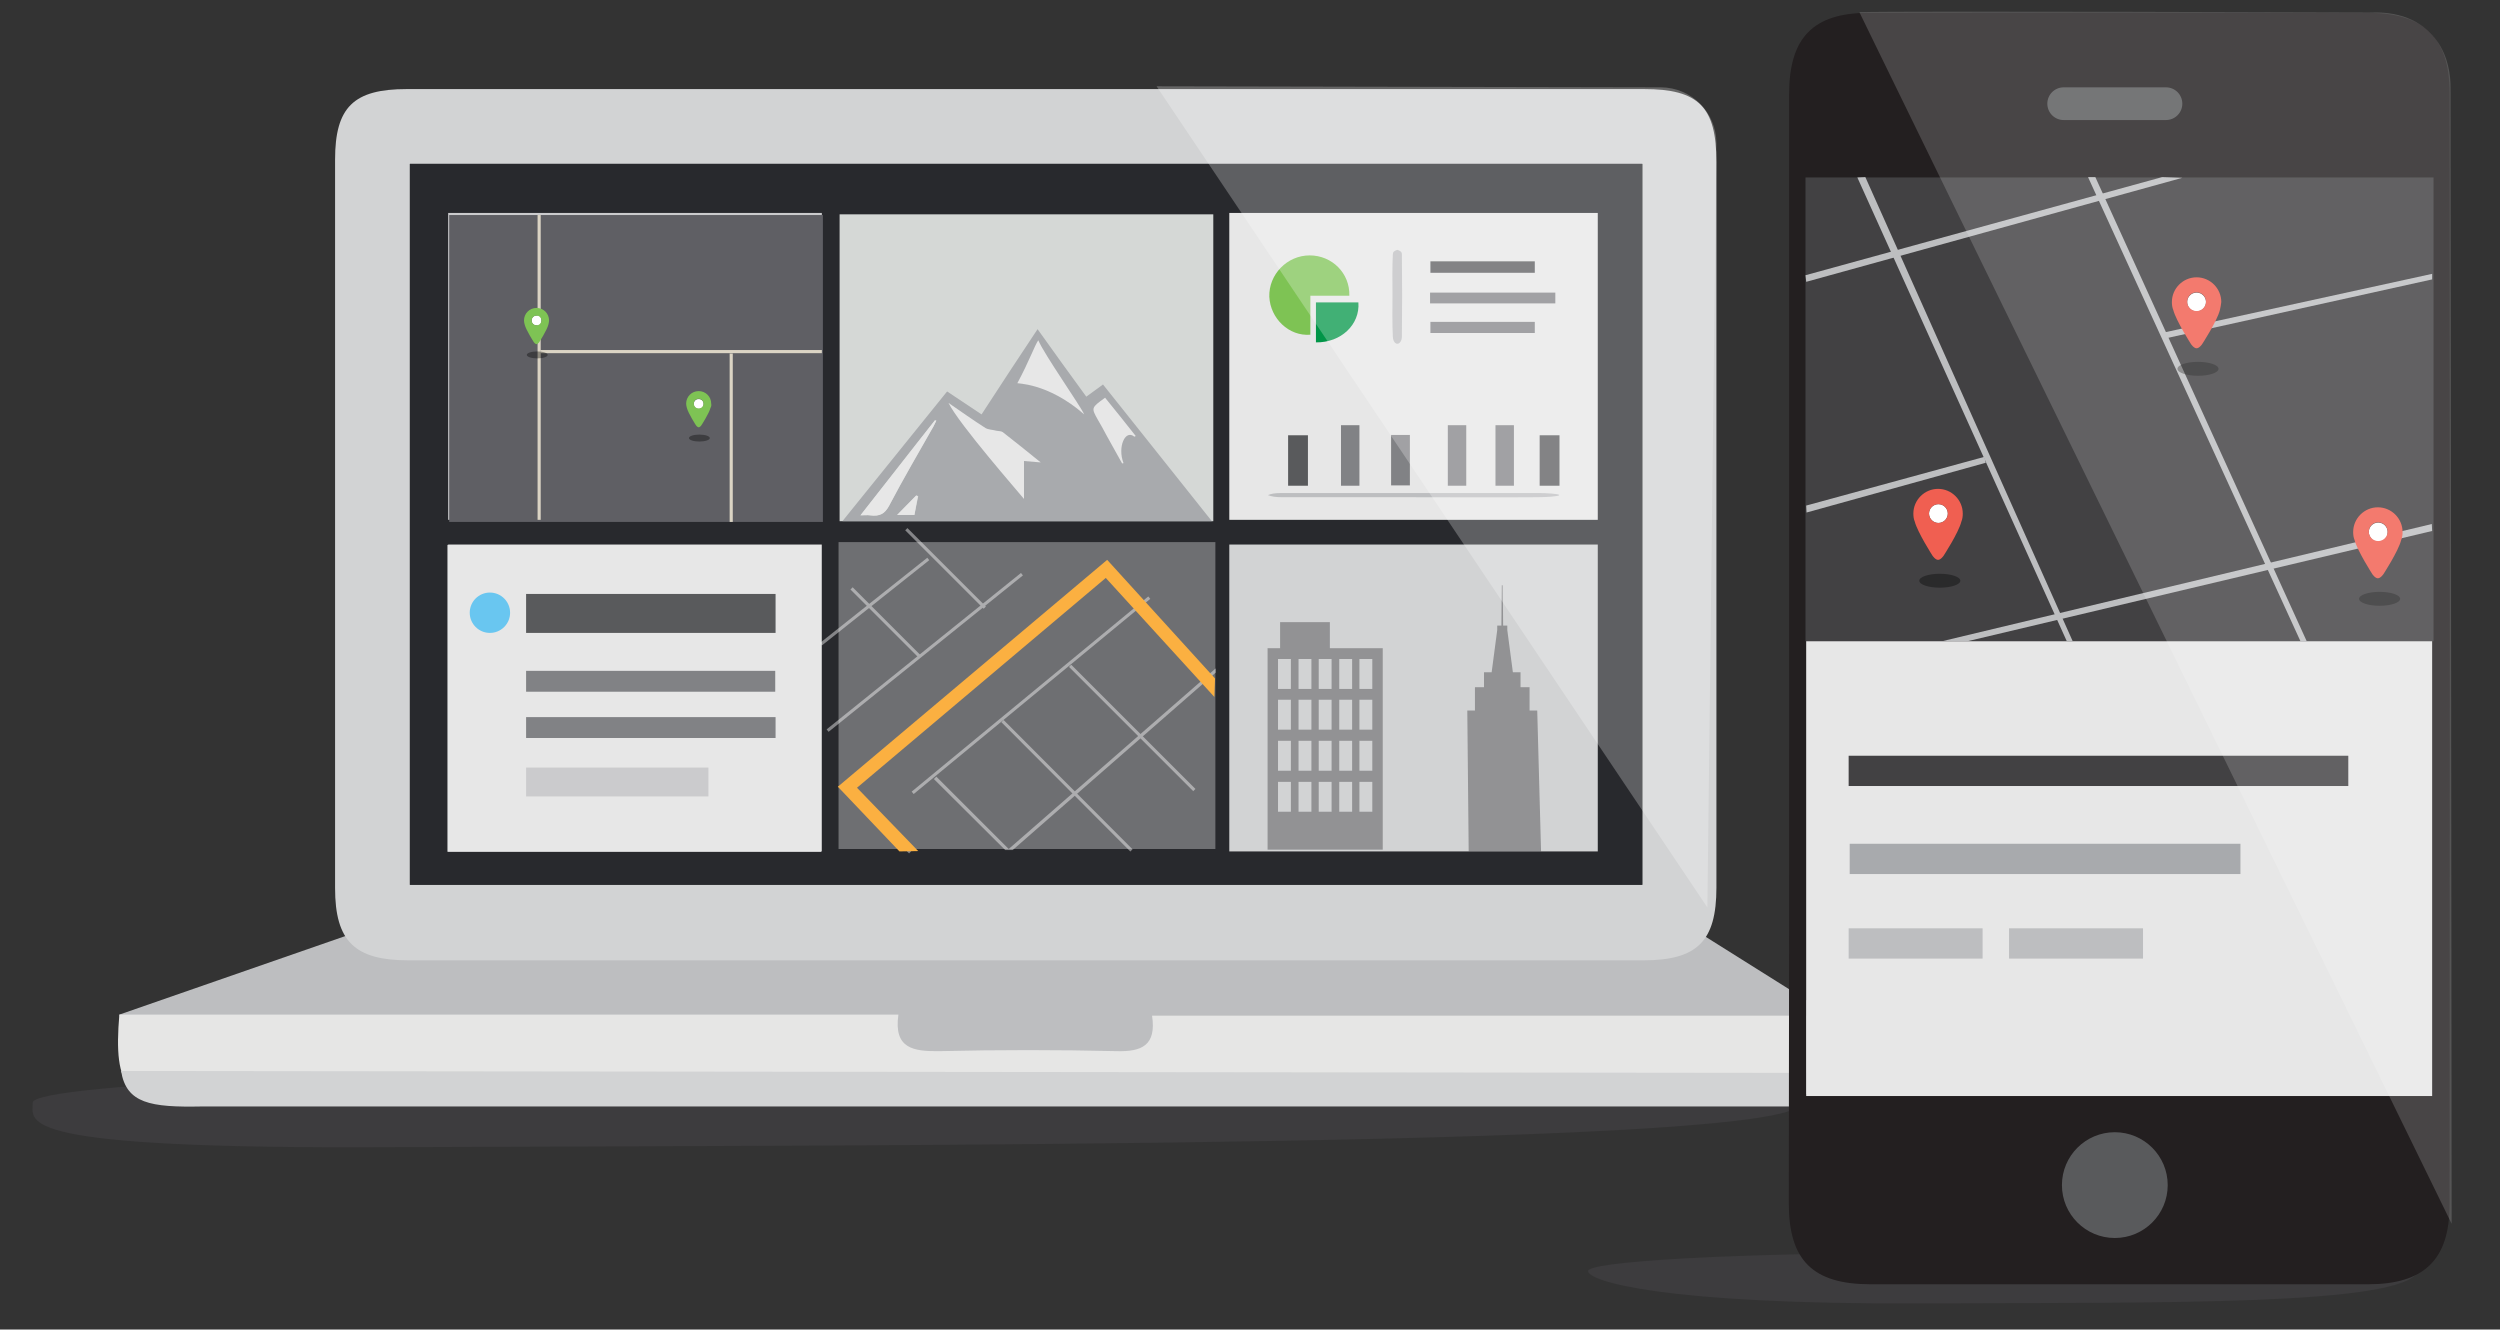 <svg xmlns="http://www.w3.org/2000/svg" xmlns:xlink="http://www.w3.org/1999/xlink" id="Layer_1" x="0" y="0" enable-background="new 0 0 718.5 382.1" version="1.1" viewBox="0 0 718.5 382.1" xml:space="preserve"><rect x="0" y="0" width="718.5" height="382.1" fill="#333333" stroke="none"/><polygon fill="#BDBEC0" points="34.3 291.6 101.9 268.1 488.4 268.1 533.3 296.3 524.2 306.2 37.8 304.7"/><path fill="#424143" d="M517.4,316.9c2,12.8-265.2,12.2-405.5,12.8C3.2,330.3,9.4,322.6,9.4,316.9	c0-5.7,113.7-10.3,254-10.3S516.5,311.3,517.4,316.9z" opacity=".67"/><g><g><path fill="#D2D3D4" d="M294.8,276c-59.1,0-118.3,0-177.4,0c-15.5,0-21.1-5.5-21.1-20.8c0-69.8,0-139.5,0-209.3 c0-15.1,5.3-20.3,20.6-20.3c118.5,0,237.1,0,355.6,0c15.7,0,20.8,5.1,20.8,21c0,69.5,0,139,0,208.5c0,15.4-5.5,20.9-21,20.9 C413.1,276,354,276,294.8,276z M472,47.1c-118.5,0-236.3,0-354.2,0c0,69.5,0,138.4,0,207.2c118.3,0,236.2,0,354.2,0 C472,185.2,472,116.5,472,47.1z"/><path fill="#E6E6E5" d="M34.3,291.6c74.7,0,149,0,223.9,0c-1.4,9.8,4.3,10.6,11.9,10.5c16.9-0.4,33.9-0.4,50.8,0 c7.2,0.2,11.5-1.6,10.2-10.2c74.7,0,149.2,0,224.9,0c-0.5,5.4-0.5,10.9-1.7,16.1c-1.5,6-6.1,9.1-12.3,9.5 c-2.8,0.1-5.6,0.1-8.3,0.1c-159,0-318,0-477,0C36.6,317.5,32.5,312.9,34.3,291.6z"/><path fill="#28292D" d="M472,47.1c0,69.3,0,138,0,207.2c-118,0-235.8,0-354.2,0c0-68.9,0-137.7,0-207.2 C235.6,47.1,353.5,47.1,472,47.1z"/></g></g><path fill="#D2D3D4" d="M554.2,308.4c-1.5,6-6,9.1-12.3,9.5c-2.8,0.1-5.5,0.1-8.3,0.1c-158.5,0-317.1,0-475.6,0	c-14.8,0.3-21.7-0.9-23.2-10.2L554.2,308.4z"/><rect width="107.4" height="88.2" x="128.8" y="61.2" fill="#CBCBCD"/><rect width="105.9" height="88.2" x="353.3" y="61.2" fill="#E7E7E7"/><rect width="107.4" height="88.2" x="128.8" y="156.5" fill="#CBCBCD"/><rect width="108.3" height="88.2" x="241" y="155.8" fill="#6E6F72"/><rect width="105.9" height="88.2" x="353.3" y="156.5" fill="#D2D3D4"/><g><rect width="107.4" height="88.2" x="129.1" y="61.8" fill="#5F5F64"/><rect width=".9" height="87.6" x="154.5" y="61.8" fill="#DBD4C4"/><rect width="80.9" height=".9" x="155.3" y="100.6" fill="#DBD4C4"/><rect width=".9" height="48.4" x="209.7" y="101.6" fill="#DBD4C4"/><g><circle cx="154.2" cy="92.1" r="1.4" fill="#FFF"/><g><path fill="#7EC354" d="M157.6,93.3c-0.4,1.6-2.6,5-2.6,5s-0.4,0.6-0.8,0.6c-0.4,0-0.8-0.6-0.8-0.6s-2.2-3.4-2.6-5 c-0.1-0.4-0.2-0.8-0.2-1.2c0-2,1.6-3.6,3.6-3.6c2,0,3.6,1.6,3.6,3.6C157.8,92.5,157.7,92.9,157.6,93.3z M154.2,90.7 c-0.8,0-1.4,0.6-1.4,1.4c0,0.8,0.6,1.4,1.4,1.4c0.8,0,1.4-0.6,1.4-1.4C155.6,91.3,155,90.7,154.2,90.7z"/><ellipse cx="154.4" cy="102" fill="#020202" opacity=".36" rx="3" ry="1"/></g></g><g><circle cx="200.8" cy="116.1" r="1.4" fill="#FFF"/><g><path fill="#7EC354" d="M204.2,117.2c-0.4,1.6-2.6,5-2.6,5s-0.4,0.6-0.8,0.6c-0.4,0-0.8-0.6-0.8-0.6s-2.2-3.4-2.6-5 c-0.1-0.4-0.2-0.8-0.2-1.2c0-2,1.6-3.6,3.6-3.6c2,0,3.6,1.6,3.6,3.6C204.5,116.5,204.4,116.9,204.2,117.2z M200.8,114.6 c-0.8,0-1.4,0.6-1.4,1.4c0,0.8,0.6,1.4,1.4,1.4c0.8,0,1.4-0.6,1.4-1.4C202.2,115.3,201.6,114.6,200.8,114.6z"/><ellipse cx="201" cy="125.9" fill="#020202" opacity=".36" rx="3" ry="1"/></g></g></g><rect width="107.4" height="88.2" x="128.6" y="156.6" fill="#E7E7E7"/><rect width="71.6" height="6" x="151.2" y="192.8" fill="#818285"/><rect width="52.4" height="8.3" x="151.2" y="220.6" fill="#CBCBCD"/><rect width="71.7" height="6" x="151.2" y="206.1" fill="#818285"/><rect width="71.7" height="11.2" x="151.2" y="170.7" fill="#595A5C"/><g opacity=".43"><defs><rect id="SVGID_1_" width="107.1" height="88.2" x="242.3" y="156.1" opacity=".43"/></defs><clipPath id="SVGID_2_"><use overflow="visible" xlink:href="#SVGID_1_"/></clipPath><path fill="none" stroke="#818285" stroke-miterlimit="10" d="M349.3,195.3" clip-path="url(#SVGID_2_)"/><path fill="none" stroke="#818285" stroke-miterlimit="10" d="M268.5,195.3" clip-path="url(#SVGID_2_)"/><rect width=".9" height="137.2" x="296.3" y="131.1" fill="#FFF" clip-path="url(#SVGID_2_)" transform="matrix(0.636 0.771 -0.771 0.636 261.922 -156.309)"/><rect width="32.1" height=".9" x="322.5" y="186" fill="#FFF" clip-path="url(#SVGID_2_)" transform="matrix(0.677 0.736 -0.736 0.677 246.589 -188.957)"/><rect width="59.3" height=".9" x="298.9" y="211.9" fill="#FFF" clip-path="url(#SVGID_2_)" transform="matrix(0.707 0.707 -0.707 0.707 246.359 -170.097)"/><rect width="52.5" height=".9" x="280.3" y="225.4" fill="#FFF" clip-path="url(#SVGID_2_)" transform="matrix(0.706 0.708 -0.708 0.706 250.123 -150.665)"/><polygon fill="#FFF" points="289.9 245.3 268.4 223.9 269.1 223.2 289.9 244 349.5 192 350.1 192.7" clip-path="url(#SVGID_2_)"/><rect width="13.2" height=".9" x="250.2" y="239.9" fill="#FFF" clip-path="url(#SVGID_2_)" transform="matrix(0.719 0.695 -0.695 0.719 239.245 -110.925)"/><rect width=".9" height="95.1" x="274.4" y="132.7" fill="#FFF" clip-path="url(#SVGID_2_)" transform="matrix(0.627 0.779 -0.779 0.627 242.98 -146.965)"/><rect width="31.9" height=".9" x="255.8" y="162.9" fill="#FFF" clip-path="url(#SVGID_2_)" transform="matrix(0.707 0.707 -0.707 0.707 195.115 -144.254)"/><rect width="38.8" height=".9" x="231.1" y="174.5" fill="#FFF" clip-path="url(#SVGID_2_)" transform="matrix(0.707 0.707 -0.707 0.707 197.123 -125.894)"/><rect width=".9" height="54.7" x="256.9" y="140.8" fill="#FFF" clip-path="url(#SVGID_2_)" transform="matrix(0.622 0.783 -0.783 0.622 228.941 -137.956)"/></g><g><rect width="107.4" height="88.2" x="241.3" y="61.6" fill="#D5D8D6"/><g><path fill="#A8AAAD" d="M242.1,149.8c10.2-12.6,20-24.8,30.1-37.3c3.3,2.2,6.4,4.3,9.9,6.6c5.3-8.2,10.6-16.2,16.1-24.5 c4.8,6.7,9.3,13,14,19.4c1.6-1.2,3.1-2.2,4.8-3.5c10.4,13.1,20.7,26,31.3,39.3C312.8,149.8,277.7,149.8,242.1,149.8z M247.3,148.1 c1.3,0,2-0.1,2.7,0c2.9,0.4,4.3-0.5,5.5-2.7c4.1-7.7,8.5-15.3,12.8-22.9c0.3-0.5,0.5-1.1,0.8-1.6c-0.1,0-0.3-0.1-0.4-0.1 C261.6,129.7,254.6,138.8,247.3,148.1z M262.8,148c0.4-1.8,0.7-3.6,1.1-5.4c-0.2-0.1-0.3-0.1-0.5-0.2c-1.7,1.8-3.5,3.5-5.5,5.6 C259.8,148,261.2,148,262.8,148z"/><path fill="#E7E7E7" d="M272.6,115.8c3.5,2.4,7,4.9,10.6,7.2c0.8,0.5,2.1,0.5,3.2,0.8c0.6,0.1,1.4,0.1,1.8,0.4 c3.6,2.8,7.2,5.7,10.9,8.7l-4.8-0.4l0,10.9C293.2,142,275.6,121.9,272.6,115.8z"/><path fill="#E7E7E7" d="M292.4,110.1c3.4-6.3,5-10.9,6-12.3c1.8,4.2,12.1,18.8,13.2,21.3C301,109.8,291.9,110.3,292.4,110.1z"/><path fill="#E7E7E7" d="M247.3,148.1c7.3-9.3,14.4-18.3,21.4-27.3c0.1,0,0.3,0.1,0.4,0.1c-0.3,0.5-0.5,1.1-0.8,1.6 c-4.3,7.6-8.8,15.2-12.8,22.9c-1.2,2.2-2.6,3.1-5.5,2.7C249.3,148,248.5,148.1,247.3,148.1z"/><path fill="#E7E7E7" d="M322.9,133.1c-0.1,0-0.3,0.1-0.4,0.1c-1.5-2.7-3-5.4-4.5-8.1c-0.8-1.5-1.6-3-2.5-4.5 c-1.9-3.4-1.9-3.4,2.1-6.3c3,3.7,5.9,7.3,8.8,11c-0.1,0.1-0.3,0.2-0.4,0.2C323.4,123.3,321.1,128.5,322.9,133.1z"/><path fill="#E7E7E7" d="M262.8,148c-1.6,0-3,0-5,0c2-2.1,3.8-3.8,5.5-5.6c0.2,0.1,0.3,0.1,0.5,0.2 C263.5,144.3,263.1,146.1,262.8,148z"/></g></g><circle cx="140.8" cy="176.1" r="5.8" fill="#69C6F0"/><g opacity=".35"><path fill="#19191D" d="M382.2,186.3v-7.5h-14.3v7.5h-3.6v57.9h33.1v-57.9H382.2z M371,233.3h-3.7v-8.6h3.7V233.3z M371,221.5h-3.7 v-8.6h3.7V221.5z M371,209.7h-3.7v-8.6h3.7V209.7z M371,198h-3.7v-8.6h3.7V198z M376.9,233.3h-3.7v-8.6h3.7V233.3z M376.9,221.5 h-3.7v-8.6h3.7V221.5z M376.9,209.7h-3.7v-8.6h3.7V209.7z M376.9,198h-3.7v-8.6h3.7V198z M382.7,233.3H379v-8.6h3.7V233.3z M382.7,221.5H379v-8.6h3.7V221.5z M382.7,209.7H379v-8.6h3.7V209.7z M382.7,198H379v-8.6h3.7V198z M388.6,233.3h-3.7v-8.6h3.7 V233.3z M388.6,221.5h-3.7v-8.6h3.7V221.5z M388.6,209.7h-3.7v-8.6h3.7V209.7z M388.6,198h-3.7v-8.6h3.7V198z M394.4,233.3h-3.7 v-8.6h3.7V233.3z M394.4,221.5h-3.7v-8.6h3.7V221.5z M394.4,209.7h-3.7v-8.6h3.7V209.7z M394.4,198h-3.7v-8.6h3.7V198z M441.8,204.2h-2.2v-6.7H437v-4.3h-2.2l-1.6-12.1h0v-1.3H432l-0.1-11.6h-0.3l-0.1,11.6h-1.2v1.3l-1.6,12.1h-2.2v4.3h-2.6v6.7h-2.2 l0.4,40.5h20.8L441.8,204.2z"/></g><polygon fill="#FBB041" points="258.5 244.7 240.8 226.1 318.2 160.9 349.2 195 349 200.3 317.8 166.1 246.3 226.4 263.9 244.6"/><g><g><path fill="#7EC354" d="M387.8,85c-3.7,0-7.3,0-11.2,0c0,3.9,0,7.5,0,11.2c-6.2,0.5-11.5-4.7-11.8-10.9 c-0.2-6.4,5.1-11.9,11.6-11.9C382.8,73.4,388,78.5,387.8,85z"/><path fill="#019547" d="M378.2,86.9c4.2,0,8.2,0,12.2,0c0.5,6.4-5,11.6-12.2,11.5C378.2,94.6,378.2,90.8,378.2,86.9z"/><path fill="#818285" d="M411,87.2c0-1.1,0-2,0-3.1c11.9,0,23.8,0,36,0c0,0.9,0,1.9,0,3.1C435.1,87.2,423.2,87.2,411,87.2z"/><path fill="#595A5C" d="M411.1,75.1c10,0,19.9,0,30,0c0,1.1,0,2.2,0,3.3c-10,0-19.9,0-30,0C411.1,77.3,411.1,76.3,411.1,75.1z"/><path fill="#BDBEC0" d="M400.2,84.6c0-3.8-0.1-7.7,0.1-11.5c0-0.7,0.4-1,1.3-1.3c0.9,0.3,1.3,0.6,1.3,1.3c0.1,7.9,0.1,15.9,0,23.8 c0,0.6-0.4,1.9-1.3,1.9c-0.9,0-1.3-1.3-1.3-2C400.1,92.7,400.2,88.6,400.2,84.6z"/><path fill="#818285" d="M441.1,92.5c0,1.1,0,2,0,3.2c-10,0-19.8,0-30,0c0-1,0-2,0-3.2C421,92.5,430.8,92.5,441.1,92.5z"/></g></g><path fill="#595A5C" d="M440.9,266.7"/><path fill="#424143" d="M695.1,365.3c-4.7,10-72.7,9-142,9.3c-76,0.4-96.7-6.5-96.7-9.3c0-2.8,43-5.2,96-5.2	C605.4,360.1,696.3,362.7,695.1,365.3z" opacity=".67"/><g><g><g><g><path fill="#231F20" d="M514.2,186.4c0-53.2,0-106.3,0-159.5c0-16,6.9-23.2,22.7-23.2c47.9-0.1,95.8-0.1,143.8,0 c15.9,0,23.3,7.2,23.3,22.9c0.1,106.6,0.1,213.1,0,319.7c0,15.8-7.4,22.8-23.4,22.8c-47.7,0-95.3,0-143,0 c-16.6,0-23.5-6.9-23.5-23.2C514.2,292.7,514.2,239.6,514.2,186.4z M698.8,53.7c-60.5,0-120.1,0-179.6,0c0,87.3,0,173.9,0,260.8 c60,0,119.6,0,179.6,0C698.8,227.4,698.8,140.8,698.8,53.7z"/></g><rect width="179.9" height="262.5" x="519.1" y="52.5" fill="#E7E7E7"/><rect width="180.5" height="133.3" x="518.9" y="51" fill="#424143"/><polygon fill="#BDBEC0" points="594 184.3 533.8 51 536.1 50.9 595.7 184.3"/><polygon fill="#BDBEC0" points="661.2 184.4 600.1 50.9 602.2 50.9 663 184.4"/><polygon fill="#BDBEC0" points="622.6 97.2 622.2 95.5 699 78.7 699 80.3"/><polygon fill="#BDBEC0" points="519.2 147.3 519.1 145.3 570.3 131.3 570.7 133"/><polygon fill="#BDBEC0" points="519.1 81 518.9 79.1 621.4 50.9 627.2 51.1"/><polygon fill="#BDBEC0" points="565.4 184.3 558.5 184.2 698.9 150.6 699 152.6"/><g><circle cx="631.3" cy="86.8" r="2.7" fill="#FFF"/><g><path fill="#F05F51" d="M638,89.1c-0.8,3.2-5.1,9.8-5.1,9.8s-0.8,1.2-1.6,1.2c-0.8,0-1.6-1.2-1.6-1.2s-4.3-6.7-5.1-9.8 c-0.3-0.7-0.4-1.5-0.4-2.3c0-3.9,3.2-7.1,7.1-7.1c3.9,0,7.1,3.2,7.1,7.1C638.3,87.6,638.2,88.3,638,89.1z M631.3,84 c-1.5,0-2.7,1.2-2.7,2.7c0,1.5,1.2,2.7,2.7,2.7c1.5,0,2.7-1.2,2.7-2.7C634,85.2,632.8,84,631.3,84z"/><ellipse cx="631.7" cy="106" fill="#020202" opacity=".36" rx="5.9" ry="2"/></g></g><g><circle cx="683.5" cy="152.9" r="2.7" fill="#FFF"/><g><path fill="#F05F51" d="M690.1,155.2c-0.8,3.2-5.1,9.8-5.1,9.8s-0.8,1.2-1.6,1.2c-0.8,0-1.6-1.2-1.6-1.2s-4.3-6.7-5.1-9.8 c-0.3-0.7-0.4-1.5-0.4-2.3c0-3.9,3.2-7.1,7.1-7.1c3.9,0,7.1,3.2,7.1,7.1C690.5,153.7,690.4,154.4,690.1,155.2z M683.5,150.1 c-1.5,0-2.7,1.2-2.7,2.7c0,1.5,1.2,2.7,2.7,2.7c1.5,0,2.7-1.2,2.7-2.7C686.2,151.3,685,150.1,683.5,150.1z"/><ellipse cx="683.9" cy="172.1" fill="#020202" opacity=".36" rx="5.9" ry="2"/></g></g><g><circle cx="557.1" cy="147.6" r="2.7" fill="#FFF"/><g><path fill="#F05F51" d="M563.7,149.9c-0.8,3.2-5.1,9.8-5.1,9.8s-0.8,1.2-1.6,1.2c-0.8,0-1.6-1.2-1.6-1.2s-4.3-6.7-5.1-9.8 c-0.3-0.7-0.4-1.5-0.4-2.3c0-3.9,3.2-7.1,7.1-7.1c3.9,0,7.1,3.2,7.1,7.1C564.1,148.4,564,149.2,563.7,149.9z M557.1,144.9 c-1.5,0-2.7,1.2-2.7,2.7c0,1.5,1.2,2.7,2.7,2.7c1.5,0,2.7-1.2,2.7-2.7C559.8,146.1,558.6,144.9,557.1,144.9z"/><ellipse cx="557.5" cy="166.9" fill="#020202" opacity=".36" rx="5.9" ry="2"/></g></g><rect width="143.6" height="8.7" x="531.3" y="217.2" fill="#424143"/><rect width="112.3" height="8.7" x="531.6" y="242.5" fill="#A8AAAD"/><rect width="38.5" height="8.7" x="531.3" y="266.8" fill="#BDBEC0"/><rect width="38.5" height="8.7" x="577.4" y="266.8" fill="#BDBEC0"/></g><circle cx="607.8" cy="340.6" r="15.2" fill="#595A5C"/><path fill="#595A5C" d="M622.5,34.5h-29.4c-2.6,0-4.7-2.1-4.7-4.7v0c0-2.6,2.1-4.7,4.7-4.7h29.4c2.6,0,4.7,2.1,4.7,4.7v0 C627.2,32.4,625.1,34.5,622.5,34.5z"/></g><path fill="#FFF" d="M704.6,351.7c0,0-171-349.6-170.2-348.2c11.5-0.4,147.3,0.1,147.3,0.1 c14-0.5,22.6,8.3,22.6,21.7L704.6,351.7z" opacity=".17"/></g><g><path fill="#818285" d="M390.7,139.6c-1.9,0-3.4,0-5.3,0c0-5.8,0-11.5,0-17.4c1.5,0,3.2,0,5.3,0 C390.7,127.9,390.7,133.7,390.7,139.6z"/><path fill="#818285" d="M421.4,139.6c-1.9,0-3.4,0-5.3,0c0-5.8,0-11.5,0-17.4c1.5,0,3.2,0,5.3,0 C421.4,127.9,421.4,133.7,421.4,139.6z"/><path fill="#818285" d="M435.1,139.6c-1.9,0-3.4,0-5.3,0c0-5.8,0-11.5,0-17.4c1.5,0,3.2,0,5.3,0 C435.1,127.9,435.1,133.7,435.1,139.6z"/><path fill="#595A5C" d="M370.2,139.6c0-4.9,0-9.6,0-14.5c2,0,3.7,0,5.7,0c0,4.9,0,9.7,0,14.5C373.9,139.6,372.2,139.6,370.2,139.6z"/><path fill="#595A5C" d="M442.5,139.6c0-4.9,0-9.6,0-14.5c2,0,3.7,0,5.7,0c0,4.9,0,9.7,0,14.5C446.2,139.6,444.5,139.6,442.5,139.6z"/><path fill="#BDBEC0" d="M404.3,142.9c-11.9,0-23.8,0-35.7,0c-2.1,0-3.1-0.2-4.2-0.6c0.9-0.4,1.9-0.6,3.9-0.6c24.7,0,49.3,0,74,0 c1.9,0,6,0.2,5.8,0.6c0,0.4-4.2,0.6-6.3,0.6C429.3,143,416.8,142.9,404.3,142.9z"/><path fill="#818285" d="M399.8,125c1.9,0,3.5,0,5.4,0c0,4.8,0,9.6,0,14.5c-1.6,0-3.3,0-5.4,0C399.8,134.8,399.8,130,399.8,125z"/></g><path fill="#FFF" d="M332.4,24.8l144.9,0.3c8.8,0,16,7.2,16,16.1l-2.6,219.6L332.4,24.8z" opacity=".25"/></svg>